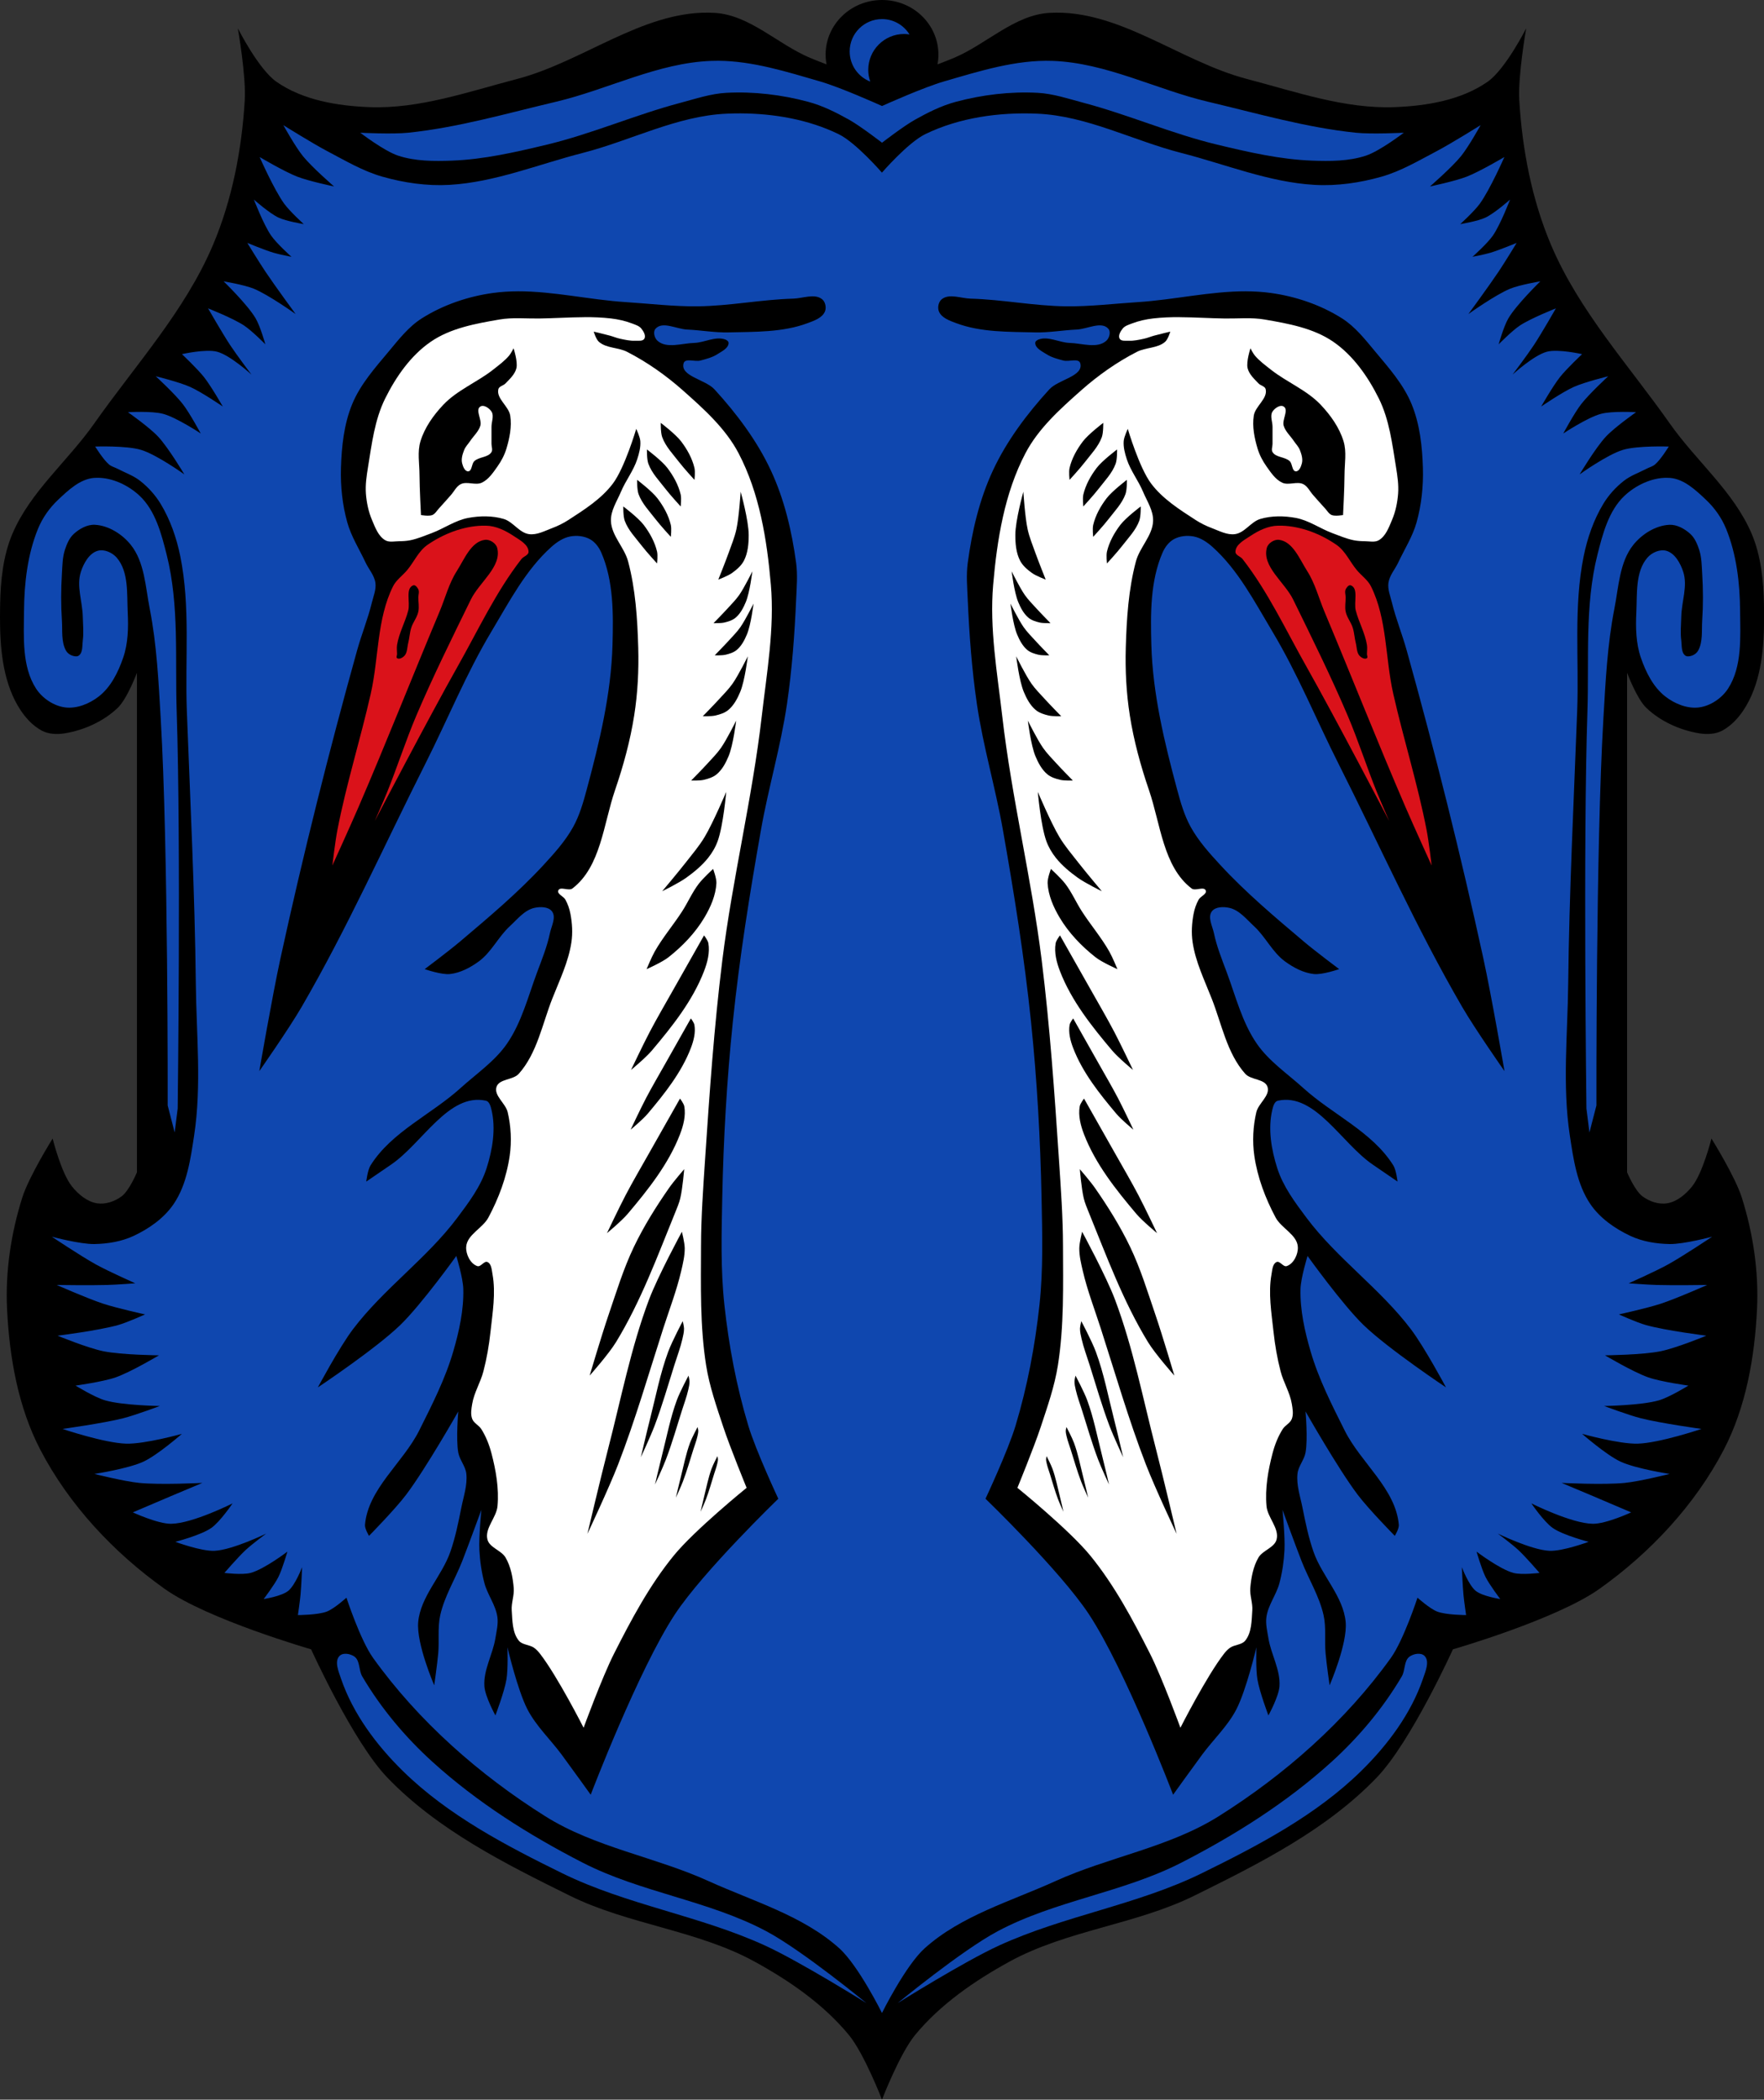 <?xml version="1.0" encoding="UTF-8" standalone="no"?><svg xmlns="http://www.w3.org/2000/svg" viewBox="0 0 932.37 1109.72"><rect x="0" y="0" width="932.37" height="1109.72" fill="#333333" stroke="none"/><g transform="translate(70.35 21.334)"><path d="m395.84-21.334c-16.454 0-29.813 12.926-29.813 28.875 0 1.761.188 3.482.5 5.156-3.183-1.224-6.226-2.401-8.688-3.438-17.12-7.208-31.915-22.682-50.41-23.781-1.144-.068-2.302-.114-3.438-.125-35.2-.336-66.66 26.08-101.06 35.06-25.678 6.707-51.667 15.923-78.16 14.875-16.883-.668-35.02-3.677-48.969-13.375-9.493-6.599-20.438-28.28-20.438-28.28 0 0 4.417 25.26 3.656 37.938-1.566 26.11-6.627 52.573-16.813 76.59-14.802 34.91-41.1 63.55-62.844 94.47-13.866 19.713-33.575 35.775-43.09 58-5.04 11.769-6.342 25.1-6.563 37.938-.275 16.02.156 32.959 6.563 47.594 3.236 7.393 8.346 14.752 15.344 18.594 3.669 2.01 8.293 2.156 12.406 1.469 10.1-1.688 20.298-6.26 27.781-13.375 5.099-4.849 10.219-18.594 10.219-18.594v264.03c0 0-4.058 9.653-8.03 12.625-3.666 2.742-8.632 4.45-13.12 3.719-5.202-.847-9.847-4.759-13.187-8.906-5.677-7.05-10.219-25.313-10.219-25.313 0 0-12.535 20.06-16.06 31.25-5.933 18.828-8.975 39-8.03 58.75 1.217 25.464 5.818 51.841 17.531 74.37 15.239 29.32 39.03 54.646 65.75 73.62 22.847 16.226 77.44 31.969 77.44 31.969 0 0 22.09 48.835 40.19 67.69 26.631 27.741 62.16 45.527 96.44 62.47 31.11 15.377 67.48 18.243 97.91 34.969 18.344 10.08 36.24 22.417 49.656 38.656 8.134 9.842 17.531 34.22 17.531 34.22 0 0 9.397-24.376 17.531-34.22 13.421-16.239 31.375-28.574 49.719-38.656 30.43-16.725 66.797-19.592 97.91-34.969 34.28-16.942 69.776-34.727 96.41-62.47 18.1-18.853 40.19-67.69 40.19-67.69 0 0 54.622-15.743 77.47-31.969 26.722-18.979 50.51-44.31 65.75-73.62 11.713-22.534 16.315-48.911 17.531-74.37.944-19.75-2.098-39.922-8.03-58.75-3.527-11.192-16.06-31.25-16.06-31.25 0 0-4.573 18.263-10.25 25.313-3.34 4.147-7.954 8.06-13.156 8.906-4.493.731-9.459-.976-13.12-3.719-3.974-2.972-8.06-12.625-8.06-12.625v-264.03c0 0 5.119 13.745 10.219 18.594 7.483 7.115 17.676 11.687 27.781 13.375 4.114.687 8.737.546 12.406-1.469 6.998-3.842 12.139-11.201 15.375-18.594 6.406-14.635 6.838-31.574 6.563-47.594-.22-12.836-1.522-26.17-6.563-37.938-9.519-22.22-29.26-38.29-43.12-58-21.746-30.915-48.04-59.56-62.844-94.47-10.185-24.02-15.246-50.48-16.813-76.59-.761-12.68 3.656-37.938 3.656-37.938 0 0-10.944 21.683-20.438 28.28-13.953 9.698-32.05 12.707-48.938 13.375-26.489 1.048-52.51-8.168-78.19-14.875-35.508-9.274-67.873-37.11-104.47-34.938-18.491 1.1-33.29 16.573-50.41 23.781-2.457 1.035-5.509 2.216-8.688 3.438.311-1.674.469-3.396.469-5.156 0-15.949-13.327-28.875-29.781-28.875"/><g fill="#0f47af"><path d="m395.84-11.24c-9.449 0-17.09 7.645-17.09 17.09 0 7.252 4.505 13.447 10.875 15.938-.674-1.945-1.063-4.01-1.063-6.188 0-10.469 8.5-18.969 18.969-18.969.971 0 1.912.109 2.844.25-3.01-4.875-8.378-8.125-14.531-8.125m-86.53 22.03c-1.211-.008-2.443.02-3.656.063-28.335.997-54.656 15.11-82.25 21.625-25.869 6.105-51.593 13.605-78.03 16.344-8.392.869-25.313 0-25.313 0 0 0 12.616 9.682 20.03 12.12 9.05 2.983 18.943 2.98 28.469 2.625 16.922-.631 33.626-4.49 50.09-8.438 24-5.755 46.795-15.806 70.66-22.12 7.999-2.118 16.02-4.848 24.281-5.281 14.48-.759 29.21 1 43.22 4.75 7.603 2.035 14.76 5.618 21.625 9.469 6.167 3.459 17.406 12.156 17.406 12.156 0 0 11.24-8.697 17.406-12.156 6.865-3.851 14.02-7.434 21.625-9.469 14.01-3.749 28.738-5.509 43.22-4.75 8.263.433 16.282 3.163 24.281 5.281 23.861 6.319 46.652 16.37 70.66 22.12 16.467 3.948 33.17 7.807 50.09 8.438 9.526.355 19.415.358 28.469-2.625 7.416-2.443 20.03-12.12 20.03-12.12 0 0-16.92.869-25.313 0-26.438-2.739-52.16-10.239-78.03-16.344-27.594-6.512-53.946-20.628-82.28-21.625-19.413-.683-38.594 5.401-57.25 10.813-10.912 3.165-30.362 11.886-32.906 13.03-2.528-1.139-21.989-9.865-32.906-13.03-17.49-5.073-35.453-10.749-53.625-10.875m-328.44 220.41c-.545.009-1.084.015-1.625.063-7.388.65-13.582 6.528-18.969 11.625-4.498 4.256-8.229 9.546-10.563 15.281-5.511 13.544-7.255 28.628-7.375 43.25-.114 13.871-1.193 29.459 6.313 41.12 3.297 5.125 9.273 9.189 15.313 10 6.226.836 12.949-1.923 17.906-5.781 6.389-4.973 10.281-12.904 12.906-20.563 2.578-7.52 2.763-15.81 2.375-23.75-.482-9.847.627-21.508-5.781-29-2.313-2.705-6.569-4.632-10-3.688-4.579 1.261-7.483 6.583-8.969 11.09-2.476 7.521.824 15.803 1 23.719.094 4.218.548 8.473 0 12.656-.355 2.706.102 6.244-2.063 7.906-.976.75-2.531.419-3.688 0-1.291-.467-2.493-1.423-3.156-2.625-2.571-4.658-1.773-10.535-2.125-15.844-.547-8.243-.514-16.536 0-24.781.264-4.243.263-8.618 1.594-12.656 1.01-3.065 2.349-6.282 4.75-8.438 2.988-2.683 7.05-4.955 11.06-4.75 7.229.37 14.439 4.916 18.969 10.563 7.344 9.153 7.768 22.24 10.03 33.75 3.749 19.07 4.67 38.602 5.813 58 4.01 68.09 3.688 204.59 3.688 204.59l3.688 14.25 1.594-12.656c0 0 1.781-139.95-.531-209.87-.914-27.638 1.463-55.964-5.281-82.78-2.782-11.06-5.962-23.29-14.25-31.12-5.915-5.592-14.454-9.697-22.625-9.563m829.97 0c-8.171-.134-16.71 3.971-22.625 9.563-8.288 7.835-11.468 20.06-14.25 31.12-6.745 26.818-4.367 55.14-5.281 82.78-2.312 69.921-.531 209.88-.531 209.88l1.594 12.656 3.688-14.25c0 0-.325-136.5 3.688-204.59 1.143-19.398 2.064-38.933 5.813-58 2.264-11.515 2.688-24.597 10.03-33.75 4.53-5.646 11.739-10.193 18.969-10.563 4.01-.205 8.07 2.067 11.06 4.75 2.401 2.156 3.74 5.373 4.75 8.438 1.331 4.04 1.33 8.413 1.594 12.656.513 8.246.547 16.538 0 24.781-.352 5.308.446 11.186-2.125 15.844-.663 1.202-1.865 2.158-3.156 2.625-1.157.419-2.712.75-3.688 0-2.164-1.662-1.739-5.201-2.094-7.906-.548-4.183-.094-8.439 0-12.656.176-7.916 3.507-16.198 1.031-23.719-1.485-4.511-4.39-9.833-8.969-11.09-3.432-.945-7.687.983-10 3.688-6.409 7.492-5.331 19.15-5.813 29-.388 7.94-.203 16.23 2.375 23.75 2.625 7.658 6.549 15.59 12.938 20.563 4.957 3.858 11.681 6.618 17.906 5.781 6.04-.811 12.02-4.875 15.313-10 7.506-11.666 6.427-27.25 6.313-41.12-.12-14.622-1.864-29.706-7.375-43.25-2.334-5.736-6.06-11.03-10.563-15.281-5.387-5.097-11.581-10.975-18.969-11.625-.541-.048-1.08-.054-1.625-.063m-699.03 621.53c-1.069.071-2.029.42-2.719 1.125-2.801 2.862-.51 8.178.781 11.969 6.315 18.54 18.704 35.13 32.688 48.844 23.828 23.369 54.32 39.35 84.28 54.06 34.02 16.702 72.63 22.376 107.09 38.16 18.683 8.556 53.625 30.438 53.625 30.438 0 0-33.691-27.732-52.813-37.938-30.478-16.267-66.36-20.472-97.09-36.25-28.367-14.563-55.823-31.884-79.44-53.31-14.427-13.09-27.24-28.37-37.12-45.16-1.905-3.234-1.07-8.289-4.125-10.469-1.339-.955-3.375-1.586-5.156-1.469m566.94 0c-1.474.133-2.992.705-4.063 1.469-3.055 2.18-2.22 7.235-4.125 10.469-9.887 16.787-22.698 32.06-37.12 45.16-23.614 21.428-51.07 38.749-79.44 53.31-30.734 15.778-66.62 19.983-97.09 36.25-19.12 10.206-52.781 37.938-52.781 37.938 0 0 34.911-21.882 53.594-30.438 34.46-15.78 73.07-21.454 107.09-38.16 29.959-14.708 60.45-30.694 84.28-54.06 13.983-13.714 26.372-30.3 32.688-48.844 1.291-3.791 3.613-9.106.813-11.969-.92-.94-2.37-1.258-3.844-1.125"/><path d="m321.03 38.594c-1.186-.005-2.349.009-3.531.031-1.261.024-2.528.071-3.781.125-26.26 1.127-50.626 14.232-76.09 20.75-23.397 5.988-46.36 15.505-70.47 16.875-11.885.675-23.989-1.084-35.438-4.344-10.232-2.913-19.553-8.455-28.969-13.406-8.01-4.21-23.344-13.813-23.344-13.813 0 0 6.297 11.374 10.375 16.406 4.812 5.938 16.438 16 16.438 16 0 0-13.214-2.756-19.469-5.188-6.969-2.709-19.875-10.375-19.875-10.375 0 0 7.54 17.13 12.969 24.656 2.921 4.051 10.375 10.813 10.375 10.813 0 0-9.237-1.493-13.406-3.469-4.844-2.296-12.969-9.5-12.969-9.5 0 0 5.095 13.224 9.09 19 2.959 4.273 10.781 11.25 10.781 11.25 0 0-6.386-1.223-9.5-2.156-4.718-1.414-13.844-5.188-13.844-5.188 0 0 6.218 10.174 9.531 15.12 5.115 7.643 16 22.469 16 22.469 0 0-14.12-10.09-22.06-13.375-5.07-2.098-16-3.906-16-3.906 0 0 12.489 12.09 16.875 19.469 2.517 4.233 5.188 13.813 5.188 13.813 0 0-7.079-7.176-11.25-9.938-5.858-3.878-19.03-9.06-19.03-9.06 0 0 7.525 13.12 11.688 19.438 3.523 5.342 11.25 15.563 11.25 15.563 0 0-11.125-10.23-18.16-12.09-6-1.592-18.594 1.281-18.594 1.281 0 0 8.185 7.724 11.656 12.12 3.813 4.833 9.938 15.563 9.938 15.563 0 0-11.144-7.632-17.281-10.375-5.784-2.585-18.16-5.625-18.16-5.625 0 0 10.1 9.292 14.281 14.688 3.725 4.805 9.5 15.563 9.5 15.563 0 0-12.657-8.426-19.875-10.375-5.989-1.617-18.594-.875-18.594-.875 0 0 11.328 7.94 16 12.969 5.496 5.916 13.813 19.906 13.813 19.906 0 0-14.505-10.432-22.906-12.969-7.745-2.338-24.22-1.75-24.22-1.75 0 0 4.281 6.986 7.375 9.531 1.244 1.023 2.882 1.416 4.313 2.156 4.065 2.105 8.497 3.638 12.09 6.469 4.25 3.346 8.01 7.496 10.813 12.12 5.096 8.429 8.413 18 10.375 27.656 5.43 26.713 2.444 54.48 3.469 81.72 1.811 48.12 4.218 96.22 4.75 144.37.295 26.659 3.11 53.608-.875 79.969-1.888 12.487-3.745 25.846-10.813 36.31-5.05 7.479-12.987 13.04-21.16 16.875-6.396 3-13.686 4.192-20.75 4.313-7.604.129-22.5-3.875-22.5-3.875 0 0 15.293 10.244 23.344 14.688 6.715 3.707 20.75 9.938 20.75 9.938 0 0-9.782.731-14.688.875-8.93.262-26.813 0-26.813 0 0 0 16.239 7.18 24.656 9.938 7.207 2.361 22.03 5.625 22.03 5.625 0 0-9.331 4.239-14.25 5.625-10.421 2.936-32 5.625-32 5.625 0 0 15.868 6.524 24.22 8.219 9.629 1.954 29.375 2.156 29.375 2.156 0 0-14.815 8.828-22.906 11.656-6.803 2.378-21.19 4.344-21.19 4.344 0 0 9.995 6.157 15.563 7.781 9.319 2.719 28.969 3 28.969 3 0 0-12.811 4.823-19.438 6.5-10.496 2.656-32 5.625-32 5.625 0 0 22.19 7.481 33.719 7.781 9.947.259 29.406-5.188 29.406-5.188 0 0-12.734 11.16-20.313 14.688-8.08 3.761-25.938 6.5-25.938 6.5 0 0 15.707 3.954 23.75 4.75 11.04 1.093 33.31 0 33.31 0 0 0-10.966 4.59-16.438 6.906-6.778 2.869-20.313 8.656-20.313 8.656 0 0 13.246 6.145 20.313 6.03 11.391-.184 32.406-10.781 32.406-10.781 0 0-6.539 9.679-11.219 12.969-5.561 3.909-19.03 7.344-19.03 7.344 0 0 13.662 5.092 20.75 4.75 9.558-.461 27.25-9.09 27.25-9.09 0 0-7.432 5.516-10.813 8.656-4.03 3.747-11.25 12.12-11.25 12.12 0 0 9.39 1.194 13.844 0 7.234-1.939 19.438-11.25 19.438-11.25 0 0-2.627 9.168-4.75 13.406-2.095 4.181-7.781 11.656-7.781 11.656 0 0 9.429-1.443 12.969-4.313 3.763-3.05 7.344-12.531 7.344-12.531 0 0-.383 9.801-.844 14.688-.335 3.553-1.375 10.625-1.375 10.625 0 0 10.492-.002 15.281-1.844 3.958-1.522 10.375-7.344 10.375-7.344 0 0 7.312 22.394 14.06 31.813 24.03 33.527 56.16 61.812 91.09 83.75 26.18 16.443 58.07 21.439 86.22 34.22 23.57 10.699 49.784 18.2 69.06 35.469 10.188 9.127 22.625 34.25 22.625 34.25 0 0 12.438-25.12 22.625-34.25 19.279-17.273 45.524-24.769 69.09-35.469 28.15-12.78 60-17.776 86.19-34.22 34.932-21.938 67.06-50.22 91.09-83.75 6.75-9.418 14.06-31.813 14.06-31.813 0 0 6.448 5.822 10.406 7.344 4.79 1.841 15.281 1.844 15.281 1.844 0 0-1.04-7.07-1.375-10.625-.461-4.886-.875-14.688-.875-14.688 0 0 3.581 9.481 7.344 12.531 3.54 2.869 12.969 4.313 12.969 4.313 0 0-5.687-7.476-7.781-11.656-2.123-4.238-4.75-13.406-4.75-13.406 0 0 12.235 9.311 19.469 11.25 4.454 1.194 13.813 0 13.813 0 0 0-7.185-8.378-11.219-12.12-3.38-3.14-10.813-8.656-10.813-8.656 0 0 17.66 8.632 27.22 9.09 7.088.342 20.75-4.75 20.75-4.75 0 0-13.439-3.435-19-7.344-4.68-3.29-11.25-12.969-11.25-12.969 0 0 21.05 10.598 32.438 10.781 7.07.114 20.313-6.03 20.313-6.03 0 0-13.534-5.787-20.313-8.656-5.471-2.316-16.438-6.906-16.438-6.906 0 0 22.24 1.093 33.28 0 8.04-.796 23.781-4.75 23.781-4.75 0 0-17.858-2.739-25.938-6.5-7.578-3.527-20.313-14.688-20.313-14.688 0 0 19.428 5.447 29.375 5.188 11.531-.301 33.719-7.781 33.719-7.781 0 0-21.473-2.969-31.969-5.625-6.626-1.677-19.469-6.5-19.469-6.5 0 0 19.65-.281 28.969-3 5.568-1.624 15.563-7.781 15.563-7.781 0 0-14.385-1.966-21.19-4.344-8.091-2.828-22.906-11.656-22.906-11.656 0 0 19.777-.202 29.406-2.156 8.351-1.695 24.19-8.219 24.19-8.219 0 0-21.548-2.689-31.969-5.625-4.919-1.386-14.281-5.625-14.281-5.625 0 0 14.855-3.264 22.06-5.625 8.417-2.757 24.625-9.938 24.625-9.938 0 0-17.851.262-26.781 0-4.906-.144-14.719-.875-14.719-.875 0 0 14.04-6.231 20.75-9.938 8.05-4.444 23.344-14.688 23.344-14.688 0 0-14.865 4-22.469 3.875-7.06-.12-14.354-1.311-20.75-4.313-8.169-3.834-16.14-9.396-21.19-16.875-7.07-10.467-8.925-23.825-10.813-36.31-3.985-26.361-1.139-53.31-.844-79.969.532-48.15 2.939-96.25 4.75-144.37 1.025-27.24-1.992-55.01 3.438-81.72 1.962-9.652 5.279-19.228 10.375-27.656 2.799-4.629 6.562-8.779 10.813-12.12 3.597-2.831 8.06-4.364 12.12-6.469 1.431-.741 3.068-1.133 4.313-2.156 3.094-2.545 7.344-9.531 7.344-9.531 0 0-16.474-.588-24.22 1.75-8.402 2.536-22.906 12.969-22.906 12.969 0 0 8.348-13.991 13.844-19.906 4.672-5.03 16-12.969 16-12.969 0 0-12.605-.742-18.594.875-7.218 1.949-19.875 10.375-19.875 10.375 0 0 5.775-10.758 9.5-15.563 4.184-5.396 14.25-14.688 14.25-14.688 0 0-12.372 3.04-18.16 5.625-6.137 2.743-17.281 10.375-17.281 10.375 0 0 6.125-10.729 9.938-15.563 3.471-4.401 11.688-12.12 11.688-12.12 0 0-12.59-2.873-18.594-1.281-7.03 1.864-18.16 12.09-18.16 12.09 0 0 7.727-10.22 11.25-15.563 4.163-6.313 11.656-19.438 11.656-19.438 0 0-13.173 5.184-19.03 9.06-4.171 2.761-11.219 9.938-11.219 9.938 0 0 2.671-9.579 5.188-13.813 4.385-7.376 16.844-19.469 16.844-19.469 0 0-10.93 1.808-16 3.906-7.947 3.289-22.03 13.375-22.03 13.375 0 0 10.885-14.826 16-22.469 3.313-4.951 9.5-15.12 9.5-15.12 0 0-9.126 3.774-13.844 5.188-3.114.933-9.5 2.156-9.5 2.156 0 0 7.854-6.977 10.813-11.25 3.999-5.776 9.06-19 9.06-19 0 0-8.125 7.204-12.969 9.5-4.169 1.976-13.375 3.469-13.375 3.469 0 0 7.454-6.762 10.375-10.813 5.429-7.529 12.969-24.656 12.969-24.656 0 0-12.938 7.666-19.906 10.375-6.255 2.432-19.438 5.188-19.438 5.188 0 0 11.594-10.06 16.406-16 4.078-5.03 10.375-16.406 10.375-16.406 0 0-15.338 9.602-23.344 13.813-9.415 4.952-18.737 10.493-28.969 13.406-11.449 3.259-23.553 5.02-35.438 4.344-24.11-1.37-47.07-10.887-70.47-16.875-25.467-6.518-49.83-19.623-76.09-20.75-20.05-.86-41.18 2.026-59.22 10.813-9.179 4.47-22.906 20.344-22.906 20.344 0 0-13.727-15.873-22.906-20.344-15.857-7.723-34.11-10.899-51.906-10.969m-117.69 94.03c18.985-.056 38.12 4.504 57.16 5.719 12.639.806 25.27 2.358 37.938 2.219 16.911-.186 33.657-3.586 50.563-4.063 5.082-.143 11.304-2.861 15.25.344 1.68 1.365 2.285 4.327 1.5 6.344-1.36 3.492-5.801 5.01-9.313 6.313-13.1 4.876-27.684 4.509-41.656 4.844-7.328.175-14.615-1.171-21.938-1.5-5.574-.251-13.09-4.609-16.719-.375-1.393 1.624-.505 4.891 1.094 6.313 4.824 4.29 12.89 1.304 19.344 1.125 5.487-.152 11.193-3.654 16.375-1.844.827.289 1.844.967 1.844 1.844 0 2.805-3.579 4.45-5.938 5.969-2.671 1.72-5.869 2.521-8.938 3.344-2.913.781-8.11-1.44-8.906 1.469-1.88 6.873 11.54 8.518 16.344 13.781 11.705 12.826 22.401 27.02 29.75 42.75 7.178 15.365 11.155 32.28 13.406 49.09.839 6.266.275 12.653 0 18.969-.806 18.521-2.157 37.06-4.844 55.41-3.283 22.417-9.813 44.25-13.75 66.56-5.943 33.68-11.369 67.48-14.875 101.5-3.183 30.88-4.97 61.931-5.594 92.97-.379 18.84-.896 37.796 1.125 56.53 2.331 21.607 6.386 43.13 12.656 63.938 4.01 13.319 15.844 38.594 15.844 38.594 0 0-39.559 38.23-54.59 61-19.344 29.3-44.563 95.44-44.563 95.44 0 0-10.18-14.199-15.375-21.22-5.931-8.01-13.432-14.999-18.03-23.844-5.313-10.216-10.594-32.875-10.594-32.875 0 0 .392 11.386-.531 16.969-1.086 6.564-5.844 19.06-5.844 19.06 0 0-5.437-9.906-5.813-15.375-.597-8.684 4.425-16.845 5.813-25.438.594-3.681 1.565-7.43 1.063-11.125-.867-6.375-5.235-11.81-6.875-18.03-1.504-5.705-2.36-11.608-2.656-17.5-.355-7.07 1.063-21.22 1.063-21.22 0 0-6.599 18.07-10.09 27.03-3.744 9.603-9.41 18.597-11.656 28.656-1.466 6.564-.468 13.425-1.063 20.12-.504 5.678-2.125 16.969-2.125 16.969 0 0-9.502-21.964-8.469-33.406 1.223-13.549 12.472-24.25 16.969-37.09 2.65-7.566 4.255-15.48 5.813-23.344 1.18-5.959 3.317-11.993 2.656-18.03-.432-3.949-3.531-7.218-4.25-11.125-1.312-7.127 0-21.75 0-21.75 0 0-17.13 30.19-27.563 44-5.884 7.789-19.625 21.75-19.625 21.75 0 0-2.303-3.783-2.125-5.844 1.652-19.09 20.08-32.708 28.656-49.844 6.802-13.595 13.784-27.28 18.03-41.875 3.101-10.658 5.554-21.778 5.281-32.875-.146-5.961-3.688-17.5-3.688-17.5 0 0-18.423 25.679-29.719 36.594-13.07 12.626-43.47 32.875-43.47 32.875 0 0 11.336-21.2 18.563-30.75 16.226-21.438 39-37.36 55.12-58.875 6.087-8.121 12.415-16.55 15.5-26.22 3.138-9.836 4.985-20.831 2.594-30.875-.438-1.841-1.119-4.413-2.969-4.813-19.724-4.266-33.499 22.498-50.19 33.844-4.35 2.958-13.03 8.906-13.03 8.906 0 0 .69-6.03 2.25-8.531 11.08-17.746 32.09-26.862 47.594-40.906 8.382-7.593 18.11-14.13 24.531-23.438 7.79-11.295 11.197-25.08 16-37.938 2.511-6.719 5.218-13.417 6.688-20.438.791-3.779 3.426-8.431 1.125-11.531-1.883-2.538-6.229-2.567-9.313-1.875-5.273 1.183-9.02 6.03-13 9.688-6.074 5.591-9.711 13.721-16.375 18.594-4.48 3.276-9.734 6.074-15.25 6.688-4.518.503-13.375-2.594-13.375-2.594 0 0 12.592-9.425 18.594-14.5 15.273-12.917 30.687-25.861 44.25-40.563 5.75-6.232 11.517-12.644 15.625-20.06 3.324-6 5.275-12.719 7.06-19.344 6.791-25.16 13.03-50.914 13.75-76.969.453-16.352.594-33.721-5.938-48.719-1.229-2.823-3.276-5.569-5.969-7.06-3.066-1.7-6.959-2.105-10.406-1.469-3.765.695-7.18 3.01-10.03 5.563-13.573 12.166-22.254 28.991-31.625 44.625-13.394 22.347-23.21 46.644-34.938 69.906-21.667 42.962-41.28 87.06-65.47 128.66-6.792 11.679-22.313 33.844-22.313 33.844 0 0 6.859-39.785 11.156-59.5 11.916-54.663 25.516-108.98 40.531-162.87 2.368-8.498 5.732-16.709 7.813-25.281.832-3.426 2.355-6.914 1.875-10.406-.543-3.954-3.523-7.168-5.219-10.781-3.3-7.03-7.569-13.708-9.656-21.19-2.583-9.256-3.621-19.05-3.344-28.656.33-11.448 1.582-23.25 5.938-33.844 4.302-10.462 12.09-19.19 19.344-27.875 5.281-6.324 10.505-13.07 17.469-17.469 11.233-7.104 24.396-11.593 37.563-13.406 4.362-.601 8.744-.862 13.12-.875m385 0c4.381.013 8.732.274 13.09.875 13.166 1.813 26.33 6.303 37.563 13.406 6.963 4.404 12.219 11.145 17.5 17.469 7.251 8.682 15.01 17.413 19.313 27.875 4.356 10.592 5.638 22.396 5.969 33.844.277 9.605-.761 19.401-3.344 28.656-2.087 7.48-6.388 14.158-9.688 21.19-1.696 3.613-4.644 6.827-5.188 10.781-.48 3.493 1.012 6.98 1.844 10.406 2.081 8.573 5.445 16.783 7.813 25.281 15.02 53.894 28.616 108.21 40.531 162.87 4.298 19.715 11.156 59.5 11.156 59.5 0 0-15.52-22.16-22.313-33.844-24.19-41.595-43.77-85.69-65.44-128.66-11.732-23.262-21.574-47.56-34.969-69.906-9.371-15.634-18.02-32.459-31.594-44.625-2.851-2.555-6.266-4.867-10.03-5.563-3.448-.637-7.372-.232-10.438 1.469-2.692 1.493-4.708 4.24-5.938 7.06-6.531 14.998-6.39 32.367-5.938 48.719.721 26.05 6.959 51.804 13.75 76.969 1.788 6.625 3.738 13.34 7.06 19.344 4.108 7.418 9.875 13.83 15.625 20.06 13.563 14.702 28.977 27.646 44.25 40.563 6 5.075 18.594 14.5 18.594 14.5 0 0-8.888 3.096-13.406 2.594-5.516-.614-10.77-3.411-15.25-6.688-6.664-4.873-10.27-13-16.344-18.594-3.976-3.66-7.758-8.504-13.03-9.688-3.083-.692-7.398-.663-9.281 1.875-2.301 3.1.334 7.753 1.125 11.531 1.47 7.02 4.177 13.718 6.688 20.438 4.803 12.853 8.178 26.643 15.969 37.938 6.421 9.31 16.181 15.845 24.563 23.438 15.504 14.04 36.516 23.16 47.594 40.906 1.56 2.499 2.219 8.531 2.219 8.531 0 0-8.65-5.949-13-8.906-16.688-11.346-30.495-38.11-50.22-33.844-1.849.4-2.53 2.972-2.969 4.813-2.392 10.04-.513 21.04 2.625 30.875 3.085 9.669 9.382 18.1 15.469 26.22 16.12 21.514 38.93 37.437 55.16 58.875 7.226 9.547 18.563 30.75 18.563 30.75 0 0-30.432-20.249-43.5-32.875-11.296-10.914-29.688-36.594-29.688-36.594 0 0-3.572 11.539-3.719 17.5-.273 11.1 2.211 22.22 5.313 32.875 4.247 14.597 11.229 28.28 18.03 41.875 8.574 17.14 26.973 30.754 28.625 49.844.178 2.061-2.125 5.844-2.125 5.844 0 0-13.741-13.961-19.625-21.75-10.435-13.814-27.563-44-27.563-44 0 0 1.312 14.623 0 21.75-.719 3.907-3.818 7.176-4.25 11.125-.661 6.04 1.476 12.07 2.656 18.03 1.557 7.864 3.194 15.778 5.844 23.344 4.497 12.84 15.746 23.544 16.969 37.09 1.033 11.443-8.5 33.406-8.5 33.406 0 0-1.621-11.291-2.125-16.969-.594-6.7.404-13.561-1.063-20.12-2.246-10.06-7.912-19.05-11.656-28.656-3.494-8.963-10.06-27.03-10.06-27.03 0 0 1.418 14.15 1.063 21.22-.296 5.892-1.152 11.795-2.656 17.5-1.64 6.221-6.04 11.656-6.906 18.03-.502 3.695.468 7.444 1.063 11.125 1.388 8.593 6.441 16.754 5.844 25.438-.376 5.469-5.844 15.375-5.844 15.375 0 0-4.727-12.498-5.813-19.06-.923-5.583-.531-16.969-.531-16.969 0 0-5.312 22.659-10.625 32.875-4.6 8.845-12.1 15.831-18.03 23.844-5.195 7.02-15.375 21.22-15.375 21.22 0 0-25.19-66.14-44.531-95.44-15.03-22.773-54.625-61-54.625-61 0 0 11.862-25.27 15.875-38.594 6.27-20.808 10.326-42.33 12.656-63.938 2.02-18.736 1.472-37.691 1.094-56.53-.624-31.04-2.38-62.09-5.563-92.97-3.506-34.02-8.932-67.82-14.875-101.5-3.937-22.312-10.467-44.15-13.75-66.56-2.687-18.343-4.04-36.885-4.844-55.41-.275-6.316-.839-12.703 0-18.969 2.251-16.809 6.197-33.729 13.375-49.09 7.349-15.732 18.05-29.924 29.75-42.75 4.803-5.264 18.255-6.908 16.375-13.781-.796-2.909-6.02-.688-8.938-1.469-3.069-.823-6.235-1.624-8.906-3.344-2.358-1.518-5.969-3.164-5.969-5.969 0-.876 1.048-1.555 1.875-1.844 5.182-1.81 10.857 1.691 16.344 1.844 6.454.179 14.519 3.165 19.344-1.125 1.599-1.422 2.518-4.689 1.125-6.313-3.633-4.234-11.176.124-16.75.375-7.323.329-14.61 1.675-21.938 1.5-13.972-.334-28.559.032-41.656-4.844-3.512-1.307-7.922-2.82-9.281-6.313-.785-2.02-.18-4.979 1.5-6.344 3.946-3.205 10.137-.487 15.219-.344 16.906.476 33.682 3.877 50.594 4.063 12.664.139 25.27-1.412 37.906-2.219 19.04-1.215 38.2-5.775 57.19-5.719"/></g><path d="m184.51 256.5c-10.221.31-20.56 4.347-28.938 10.156-4.687 3.25-7.06 8.969-10.719 13.344-2.431 2.905-5.781 5.171-7.469 8.563-8.593 17.268-7.5 37.842-11.75 56.656-5.456 24.15-12.96 47.845-17.656 72.16-1.195 6.185-2.656 18.719-2.656 18.719 0 0 9.39-20.601 13.875-31 14.741-34.18 28.375-68.834 42.781-103.16 2.997-7.14 4.927-14.88 9.09-21.406 4.01-6.273 7.552-15.641 14.938-16.563 2.55-.318 5.788 1.795 6.438 4.281 2.579 9.868-9.422 18.09-13.906 27.25-9.952 20.33-20.02 40.636-28.875 61.47-5.667 13.339-10.06 27.19-15.5 40.625-2.037 5.03-6.406 14.969-6.406 14.969 0 0 28.635-54.852 43.844-81.78 10.804-19.13 20.17-39.31 33.656-56.656 1.083-1.392 3.722-1.986 3.75-3.75.063-3.907-4.776-6.37-8.03-8.531-4.273-2.838-9.277-5.246-14.406-5.344-.679-.013-1.381-.021-2.063 0m-36.03 31.469c.937.04 1.849 1.288 2.281 2.188.617 1.285 0 2.856 0 4.281 0 2.494.511 5.059 0 7.5-.637 3.046-2.816 5.563-3.75 8.531-.818 2.6-.925 5.389-1.594 8.03-.595 2.349-.425 5.241-2.156 6.938-.926.908-2.714 1.844-3.75 1.063-.569-.429 0-1.412 0-2.125 0-1.603-.25-3.229 0-4.813.992-6.289 4.299-12.03 5.906-18.19 1.146-4.395-1.612-11.789 2.656-13.344.134-.049.272-.068.406-.063" fill="#da121a"/><path d="m238.33 146.31c-7.919.039-15.867.586-23.781.688-6.958.089-13.985-.641-20.844.531-12.565 2.147-25.91 4.548-36.406 11.781-10.551 7.271-18.363 18.493-24.06 29.969-5.561 11.197-7.091 24.03-9.09 36.37-.745 4.591-1.442 9.268-1.094 13.906.357 4.746 1.358 9.557 3.219 13.938 1.663 3.916 3.304 8.526 6.969 10.688 2.156 1.272 4.965.555 7.469.531 1.97-.019 3.978-.128 5.906-.531 3.865-.808 7.521-2.366 11.219-3.75 6.514-2.439 12.441-6.765 19.281-8.03 6.141-1.137 12.725-1.222 18.719.531 4.991 1.459 8.228 7.292 13.375 8.03 4.197.603 8.344-1.696 12.313-3.188 2.987-1.122 5.884-2.547 8.563-4.281 8.511-5.512 17.444-11.172 23.531-19.281 6.284-8.373 12.313-28.875 12.313-28.875 0 0 1.98 4.157 2.156 6.406.255 3.245-.618 6.53-1.625 9.625-1.973 6.068-6.09 11.242-8.563 17.12-2.12 5.04-5.535 10.06-5.344 15.531.271 7.747 7.105 13.914 9.09 21.406 3.917 14.754 4.905 30.21 5.344 45.47.344 11.966-.271 24.02-2.125 35.844-2.11 13.462-5.741 26.702-10.156 39.594-6.109 17.836-7.515 40.466-22.5 51.906-2 1.531-6.524-1.276-7.469 1.063-.762 1.886 2.771 3.061 3.75 4.844 1.276 2.324 2.157 4.865 2.656 7.469.941 4.908 1.257 10.06.531 15-1.531 10.436-6.31 20.15-10.156 29.969-5.27 13.456-8.04 28.808-17.656 39.594-3.034 3.402-10.385 2.599-11.781 6.938-1.492 4.637 4.793 8.632 5.906 13.375 1.754 7.475 2.153 15.431 1.063 23.03-1.635 11.39-5.832 22.474-11.25 32.625-3.057 5.728-11.347 9.05-11.75 15.531-.243 3.908 2.174 8.877 5.875 10.156 1.816.627 3.573-2.9 5.344-2.156 2.138.898 2.273 4.156 2.688 6.438 1.82 10.01.017 20.385-1.063 30.5-.75 7.03-1.972 14.04-3.75 20.875-1.519 5.841-4.912 11.172-5.906 17.12-.441 2.639-.958 5.502 0 8 .86 2.24 3.53 3.347 4.813 5.375 2.478 3.92 4.206 8.356 5.375 12.844 2.354 9.03 4.02 18.514 3.188 27.813-.551 6.125-6.839 11.691-5.344 17.656 1.104 4.404 7.357 5.692 9.625 9.625 2.766 4.798 3.811 10.545 4.281 16.06.334 3.926-1.335 7.851-1.063 11.781.38 5.481.288 11.765 3.75 16.03 1.86 2.293 5.613 2.056 8.03 3.75 1.24.868 2.292 2.02 3.219 3.219 9.251 11.948 23 39.06 23 39.06 0 0 9.679-26.5 16.03-39.06 9.138-18.07 18.799-36.21 31.594-51.906 11.08-13.597 38.531-35.844 38.531-35.844 0 0-8.719-21.242-12.313-32.12-3.541-10.725-7.327-21.469-9.09-32.625-3.295-20.806-2.737-42.09-2.688-63.16.036-15.177 1.116-30.32 2.125-45.47 2.345-35.19 4.789-70.41 9.125-105.41 5.354-43.21 15.857-85.71 20.844-128.97 2.662-23.09 6.812-46.41 4.813-69.56-2.054-23.79-5.993-48.39-17.09-69.53-6.872-13.09-18.372-23.386-29.438-33.19-8.926-7.906-18.828-14.903-29.438-20.344-4.719-2.42-11-1.827-14.969-5.344-1.492-1.322-2.688-5.344-2.688-5.344 0 0 5.726 1.345 8.563 2.125 1.796.493 3.523 1.233 5.344 1.625 2.639.568 5.335 1.179 8.03 1.063 1.643-.071 3.981.356 4.813-1.063.942-1.606-.426-3.924-1.594-5.375-1.151-1.431-3.101-1.991-4.813-2.656-3.589-1.394-7.426-2.239-11.25-2.688-4.716-.554-9.467-.711-14.219-.688m-37.25 16.469c0 0 2.346 7.083 1.5 10.531-.786 3.203-3.479 5.64-5.75 8.03-1.107 1.166-3.402 1.469-3.781 3.03-1.211 4.988 5.503 8.958 6.281 14.03.882 5.746-.34 11.772-2 17.344-1.015 3.408-2.724 6.631-4.781 9.531-2.295 3.234-4.684 6.863-8.281 8.531-3.349 1.553-7.738-.854-11.06.75-2.348 1.133-3.503 3.847-5.25 5.781-2.105 2.332-4.123 4.748-6.281 7.03-1.138 1.204-2 2.897-3.531 3.531-1.856.769-6 0-6 0 0 0-.757-14.225-.781-21.344-.02-5.861-1.193-11.982.5-17.594 2.193-7.27 6.846-13.793 12.06-19.313 7.385-7.814 17.938-11.931 26.375-18.594 2.978-2.352 6.104-4.614 8.531-7.531.937-1.125 2.25-3.75 2.25-3.75m-16.438 30.438c-.398.017-.785.125-1.125.344-2.849 1.835.982 6.913 0 10.156-.932 3.077-3.56 5.356-5.344 8.03-1.07 1.605-2.521 3.01-3.219 4.813-.849 2.187-1.632 4.693-1.063 6.969.433 1.73 1.438 4.373 3.219 4.281 2.077-.107 1.709-3.944 3.219-5.375 2.49-2.36 7.324-1.873 9.09-4.813.736-1.222 0-2.854 0-4.281v-9.09c0-2.675 1.448-5.782 0-8.03-.948-1.472-3.056-3.071-4.781-3m94.25 8.969c0 0 7.845 5.941 10.781 9.813 3.167 4.175 5.827 8.931 7.03 14.03.481 2.036 0 6.281 0 6.281 0 0-5.538-6.03-8.03-9.281-3.266-4.253-7.202-8.272-9.03-13.313-.861-2.372-.75-7.531-.75-7.531m-7.313 14.06c0 0 7.876 5.91 10.813 9.781 3.167 4.175 5.827 8.963 7.03 14.06.481 2.036 0 6.281 0 6.281 0 0-5.538-6.03-8.03-9.281-3.266-4.253-7.233-8.272-9.06-13.313-.861-2.372-.75-7.531-.75-7.531m-5.188 16.06c0 0 7.845 5.941 10.781 9.813 3.167 4.175 5.827 8.931 7.03 14.03.481 2.036 0 6.281 0 6.281 0 0-5.538-6.03-8.03-9.281-3.266-4.253-7.202-8.272-9.03-13.313-.861-2.372-.75-7.531-.75-7.531m54.719 6.281c0 0 4.244 15.1 4.25 22.844.004 4.596-.4 9.474-2.5 13.563-1.379 2.685-3.837 4.759-6.281 6.531-2.182 1.582-7.281 3.5-7.281 3.5 0 0 3.816-9.495 5.531-14.313 1.447-4.064 3.113-8.07 4.03-12.281 1.417-6.502 2.25-19.844 2.25-19.844m-62.03 7.781c0 0 7.876 5.91 10.813 9.781 3.167 4.175 5.827 8.963 7.03 14.06.481 2.036 0 6.281 0 6.281 0 0-5.538-6.03-8.03-9.281-3.266-4.253-7.233-8.272-9.06-13.313-.861-2.372-.75-7.531-.75-7.531m68.22 34.31c0 0-1.345 11.11-3.469 16.219-1.26 3.03-2.869 6.134-5.375 8.25-1.646 1.39-3.841 2.067-5.938 2.563-1.871.443-5.75.344-5.75.344 0 0 5.11-5.205 7.563-7.906 2.069-2.279 4.269-4.476 6.03-7 2.719-3.893 6.938-12.469 6.938-12.469m.625 17.03c0 0-1.345 11.11-3.469 16.219-1.26 3.03-2.869 6.134-5.375 8.25-1.646 1.39-3.841 2.067-5.938 2.563-1.871.443-5.75.313-5.75.313 0 0 5.11-5.205 7.563-7.906 2.069-2.279 4.269-4.476 6.03-7 2.719-3.893 6.938-12.438 6.938-12.438m-3.03 27.875c0 0-1.538 12.875-4 18.781-1.46 3.504-3.346 7.083-6.25 9.531-1.907 1.608-4.446 2.395-6.875 2.969-2.169.512-6.656.375-6.656.375 0 0 5.908-6.03 8.75-9.156 2.398-2.637 4.957-5.174 7-8.094 3.151-4.504 8.03-14.406 8.03-14.406m-6.156 34c0 0-1.538 12.875-4 18.781-1.46 3.504-3.346 7.083-6.25 9.531-1.907 1.608-4.446 2.395-6.875 2.969-2.169.512-6.656.375-6.656.375 0 0 5.939-6.03 8.781-9.156 2.398-2.637 4.926-5.174 6.969-8.094 3.151-4.504 8.03-14.406 8.03-14.406m-5.25 37.656c0 0-1.534 17.64-4.469 25.875-1.16 3.256-2.937 6.299-5.094 9-3.238 4.055-7.318 7.439-11.531 10.469-3.956 2.845-12.75 7.156-12.75 7.156 0 0 8.426-10 12.469-15.188 3.41-4.373 7.03-8.595 9.938-13.438 4.481-7.469 11.438-23.875 11.438-23.875m-6.938 40.719c0 0 1.885 4.957 1.75 7.531-.335 6.37-3.03 12.574-6.281 18.06-4.832 8.157-11.611 15.232-19.06 21.09-3.444 2.709-11.563 6.281-11.563 6.281 0 0 2.603-6.315 4.281-9.281 4.24-7.496 9.909-14.1 14.563-21.344 3.064-4.771 5.323-10.07 8.781-14.563 2.202-2.861 7.531-7.781 7.531-7.781m-4.781 35.12c0 0 2.01 2.6 2.281 4.156.858 4.902-.495 10.11-2.281 14.75-6.02 15.638-16.813 29.2-27.625 42-3.225 3.818-10.969 10.219-10.969 10.219 0 0 6.386-13.438 9.844-20.03 3.96-7.551 8.289-14.913 12.469-22.344 5.4-9.598 16.281-28.75 16.281-28.75m-6.969 43.875c0 0 1.65 2.15 1.875 3.438.708 4.054-.401 8.378-1.875 12.219-4.964 12.932-13.89 24.13-22.813 34.719-2.661 3.157-9.03 8.438-9.03 8.438 0 0 5.24-11.11 8.094-16.563 3.268-6.244 6.863-12.324 10.313-18.469 4.456-7.938 13.438-23.781 13.438-23.781m-5.75 42.37c0 0 2.01 2.6 2.281 4.156.858 4.902-.495 10.11-2.281 14.75-6.02 15.638-16.813 29.2-27.625 42-3.225 3.818-10.969 10.219-10.969 10.219 0 0 6.386-13.469 9.844-20.06 3.96-7.551 8.289-14.882 12.469-22.313 5.4-9.598 16.281-28.75 16.281-28.75m2.219 37.31c0 0-.86 10.411-2.094 15.469-.61 2.498-1.625 4.899-2.594 7.281-9.478 23.305-18.233 47.17-31.344 68.66-3.91 6.407-13.938 17.688-13.938 17.688 0 0 6.355-21.425 9.969-32 4.139-12.11 7.871-24.46 13.406-36 5.249-10.943 11.715-21.294 18.656-31.25 2.411-3.458 7.938-9.844 7.938-9.844m-1.219 33.09c0 0 1.475 5.743 1.5 8.688.035 4.085-.948 8.116-1.875 12.09-2.399 10.295-6.229 20.22-9.469 30.28-7.738 24.03-14.745 48.33-23.844 71.875-4.823 12.482-16.25 36.719-16.25 36.719 0 0 7.098-30.08 10.969-45.03 6.815-26.332 12-53.22 21.563-78.69 4.68-12.462 17.406-35.938 17.406-35.938m.438 47.25c0 0 .676 2.612.688 3.938.016 1.839-.433 3.646-.844 5.438-1.063 4.635-2.752 9.09-4.188 13.625-3.428 10.819-6.531 21.772-10.563 32.375-2.137 5.62-7.219 16.531-7.219 16.531 0 0 3.16-13.548 4.875-20.281 3.02-11.856 5.326-23.973 9.563-35.438 2.073-5.611 7.688-16.188 7.688-16.188m3.063 28.781c0 0 .522 2.063.531 3.125.012 1.473-.327 2.941-.656 4.375-.851 3.712-2.194 7.278-3.344 10.906-2.746 8.665-5.24 17.415-8.469 25.906-1.711 4.501-5.781 13.25-5.781 13.25 0 0 2.533-10.858 3.906-16.25 2.418-9.495 4.264-19.19 7.656-28.375 1.66-4.494 6.156-12.938 6.156-12.938m4.781 27.19c0 0 .369 1.344.375 2.031.008.954-.224 1.915-.438 2.844-.551 2.404-1.443 4.713-2.188 7.06-1.778 5.612-3.378 11.282-5.469 16.781-1.108 2.915-3.75 8.594-3.75 8.594 0 0 1.642-7.04 2.531-10.531 1.566-6.15 2.74-12.428 4.938-18.375 1.075-2.91 4-8.406 4-8.406m10.5 15.406c0 0 .276 1.052.281 1.594.006.752-.178 1.518-.344 2.25-.428 1.894-1.11 3.711-1.688 5.563-1.38 4.422-2.627 8.885-4.25 13.219-.86 2.297-2.906 6.75-2.906 6.75 0 0 1.247-5.529 1.938-8.281 1.215-4.846 2.17-9.783 3.875-14.469.835-2.293 3.094-6.625 3.094-6.625" fill="#fff"/><path d="m607.16 256.5c10.221.31 20.56 4.347 28.938 10.156 4.687 3.25 7.06 8.969 10.719 13.344 2.431 2.905 5.781 5.171 7.469 8.563 8.593 17.268 7.5 37.842 11.75 56.656 5.456 24.15 12.96 47.845 17.656 72.16 1.195 6.185 2.656 18.719 2.656 18.719 0 0-9.39-20.601-13.875-31-14.741-34.18-28.375-68.834-42.781-103.16-2.997-7.14-4.927-14.88-9.09-21.406-4.01-6.273-7.552-15.641-14.938-16.563-2.55-.318-5.788 1.795-6.438 4.281-2.579 9.868 9.422 18.09 13.906 27.25 9.952 20.33 20.02 40.636 28.875 61.47 5.667 13.339 10.06 27.19 15.5 40.625 2.037 5.03 6.406 14.969 6.406 14.969 0 0-28.635-54.852-43.844-81.78-10.804-19.13-20.17-39.31-33.656-56.656-1.083-1.392-3.722-1.986-3.75-3.75-.063-3.907 4.776-6.37 8.03-8.531 4.273-2.838 9.277-5.246 14.406-5.344.679-.013 1.381-.021 2.063 0m36.03 31.469c-.937.04-1.849 1.288-2.281 2.188-.617 1.285 0 2.856 0 4.281 0 2.494-.511 5.059 0 7.5.637 3.046 2.816 5.563 3.75 8.531.818 2.6.925 5.389 1.594 8.03.595 2.349.425 5.241 2.156 6.938.926.908 2.714 1.844 3.75 1.063.569-.429 0-1.412 0-2.125 0-1.603.25-3.229 0-4.813-.992-6.289-4.299-12.03-5.906-18.19-1.146-4.395 1.612-11.789-2.656-13.344-.134-.049-.272-.068-.406-.063" fill="#da121a"/><path d="m553.35 146.31c7.919.039 15.867.586 23.781.688 6.958.089 13.985-.641 20.844.531 12.565 2.147 25.91 4.548 36.406 11.781 10.551 7.271 18.363 18.493 24.06 29.969 5.561 11.197 7.091 24.03 9.09 36.37.745 4.591 1.442 9.268 1.094 13.906-.357 4.746-1.358 9.557-3.219 13.938-1.663 3.916-3.304 8.526-6.969 10.688-2.156 1.272-4.965.555-7.469.531-1.97-.019-3.978-.128-5.906-.531-3.865-.808-7.521-2.366-11.219-3.75-6.514-2.439-12.442-6.765-19.281-8.03-6.141-1.137-12.725-1.222-18.719.531-4.991 1.459-8.228 7.292-13.375 8.03-4.197.603-8.344-1.696-12.313-3.188-2.987-1.122-5.884-2.547-8.563-4.281-8.511-5.512-17.444-11.172-23.531-19.281-6.284-8.373-12.313-28.875-12.313-28.875 0 0-1.98 4.157-2.156 6.406-.255 3.245.618 6.53 1.625 9.625 1.973 6.068 6.09 11.242 8.563 17.12 2.12 5.04 5.535 10.06 5.344 15.531-.271 7.747-7.105 13.914-9.09 21.406-3.917 14.754-4.905 30.21-5.344 45.47-.344 11.966.271 24.02 2.125 35.844 2.11 13.462 5.741 26.702 10.156 39.594 6.109 17.836 7.515 40.466 22.5 51.906 2 1.531 6.524-1.276 7.469 1.063.762 1.886-2.771 3.061-3.75 4.844-1.276 2.324-2.157 4.865-2.656 7.469-.941 4.908-1.257 10.06-.531 15 1.531 10.436 6.31 20.15 10.156 29.969 5.27 13.456 8.04 28.808 17.656 39.594 3.034 3.402 10.385 2.599 11.781 6.938 1.492 4.637-4.793 8.632-5.906 13.375-1.754 7.475-2.153 15.431-1.063 23.03 1.635 11.39 5.832 22.474 11.25 32.625 3.057 5.728 11.347 9.05 11.75 15.531.243 3.908-2.174 8.877-5.875 10.156-1.816.627-3.573-2.9-5.344-2.156-2.138.898-2.273 4.156-2.688 6.438-1.82 10.01-.017 20.385 1.063 30.5.75 7.03 1.972 14.04 3.75 20.875 1.519 5.841 4.912 11.172 5.906 17.12.441 2.639.958 5.502 0 8-.86 2.24-3.53 3.347-4.813 5.375-2.478 3.92-4.206 8.356-5.375 12.844-2.354 9.03-4.02 18.514-3.188 27.813.551 6.125 6.839 11.691 5.344 17.656-1.104 4.404-7.357 5.692-9.625 9.625-2.766 4.798-3.811 10.545-4.281 16.06-.334 3.926 1.335 7.851 1.063 11.781-.38 5.481-.288 11.765-3.75 16.03-1.86 2.293-5.613 2.056-8.03 3.75-1.24.868-2.292 2.02-3.219 3.219-9.251 11.948-23 39.06-23 39.06 0 0-9.679-26.5-16.03-39.06-9.138-18.07-18.799-36.21-31.594-51.906-11.08-13.597-38.531-35.844-38.531-35.844 0 0 8.719-21.242 12.313-32.12 3.541-10.725 7.327-21.469 9.09-32.625 3.295-20.806 2.737-42.09 2.688-63.16-.036-15.177-1.116-30.32-2.125-45.47-2.345-35.19-4.789-70.41-9.125-105.41-5.354-43.21-15.857-85.71-20.844-128.97-2.662-23.09-6.812-46.41-4.813-69.56 2.054-23.79 5.993-48.39 17.09-69.53 6.872-13.09 18.372-23.386 29.438-33.19 8.926-7.906 18.828-14.903 29.438-20.344 4.719-2.42 11-1.827 14.969-5.344 1.492-1.322 2.688-5.344 2.688-5.344 0 0-5.726 1.345-8.563 2.125-1.796.493-3.523 1.233-5.344 1.625-2.639.568-5.335 1.179-8.03 1.063-1.643-.071-3.981.356-4.813-1.063-.942-1.606.426-3.924 1.594-5.375 1.151-1.431 3.101-1.991 4.813-2.656 3.589-1.394 7.426-2.239 11.25-2.688 4.716-.554 9.467-.711 14.219-.688m37.25 16.469c0 0-2.346 7.083-1.5 10.531.786 3.203 3.479 5.64 5.75 8.03 1.107 1.166 3.402 1.469 3.781 3.03 1.211 4.988-5.503 8.958-6.281 14.03-.882 5.746.34 11.772 2 17.344 1.015 3.408 2.724 6.631 4.781 9.531 2.295 3.234 4.684 6.863 8.281 8.531 3.349 1.553 7.738-.854 11.06.75 2.348 1.133 3.503 3.847 5.25 5.781 2.105 2.332 4.123 4.748 6.281 7.03 1.138 1.204 2 2.897 3.531 3.531 1.856.769 6 0 6 0 0 0 .757-14.225.781-21.344.02-5.861 1.193-11.982-.5-17.594-2.193-7.27-6.846-13.793-12.06-19.313-7.385-7.814-17.938-11.931-26.375-18.594-2.978-2.352-6.104-4.614-8.531-7.531-.937-1.125-2.25-3.75-2.25-3.75m16.438 30.438c.398.017.785.125 1.125.344 2.849 1.835-.982 6.913 0 10.156.932 3.077 3.56 5.356 5.344 8.03 1.07 1.605 2.521 3.01 3.219 4.813.849 2.187 1.633 4.693 1.063 6.969-.433 1.73-1.438 4.373-3.219 4.281-2.077-.107-1.709-3.944-3.219-5.375-2.49-2.36-7.324-1.873-9.09-4.813-.736-1.222 0-2.854 0-4.281v-9.09c0-2.675-1.448-5.782 0-8.03.948-1.472 3.056-3.071 4.781-3m-94.25 8.969c0 0-7.845 5.941-10.781 9.813-3.167 4.175-5.827 8.931-7.03 14.03-.481 2.036 0 6.281 0 6.281 0 0 5.538-6.03 8.03-9.281 3.266-4.253 7.202-8.272 9.03-13.313.861-2.372.75-7.531.75-7.531m7.313 14.06c0 0-7.876 5.91-10.813 9.781-3.167 4.175-5.827 8.963-7.03 14.06-.481 2.036 0 6.281 0 6.281 0 0 5.538-6.03 8.03-9.281 3.266-4.253 7.233-8.272 9.06-13.313.861-2.372.75-7.531.75-7.531m5.188 16.06c0 0-7.845 5.941-10.781 9.813-3.167 4.175-5.827 8.931-7.03 14.03-.481 2.036 0 6.281 0 6.281 0 0 5.538-6.03 8.03-9.281 3.266-4.253 7.202-8.272 9.03-13.313.861-2.372.75-7.531.75-7.531m-54.719 6.281c0 0-4.244 15.1-4.25 22.844-.004 4.596.4 9.474 2.5 13.563 1.379 2.685 3.837 4.759 6.281 6.531 2.182 1.582 7.281 3.5 7.281 3.5 0 0-3.816-9.495-5.531-14.313-1.447-4.064-3.113-8.07-4.03-12.281-1.417-6.502-2.25-19.844-2.25-19.844m62.03 7.781c0 0-7.876 5.91-10.813 9.781-3.167 4.175-5.827 8.963-7.03 14.06-.481 2.036 0 6.281 0 6.281 0 0 5.538-6.03 8.03-9.281 3.266-4.253 7.233-8.272 9.06-13.313.861-2.372.75-7.531.75-7.531m-68.22 34.31c0 0 1.345 11.11 3.469 16.219 1.26 3.03 2.869 6.134 5.375 8.25 1.646 1.39 3.841 2.067 5.938 2.563 1.871.443 5.75.344 5.75.344 0 0-5.11-5.205-7.563-7.906-2.069-2.279-4.269-4.476-6.03-7-2.719-3.893-6.938-12.469-6.938-12.469m-.625 17.03c0 0 1.345 11.11 3.469 16.219 1.26 3.03 2.869 6.134 5.375 8.25 1.646 1.39 3.841 2.067 5.938 2.563 1.871.443 5.75.313 5.75.313 0 0-5.11-5.205-7.563-7.906-2.069-2.279-4.269-4.476-6.03-7-2.719-3.893-6.938-12.438-6.938-12.438m3.03 27.875c0 0 1.538 12.875 4 18.781 1.46 3.504 3.346 7.083 6.25 9.531 1.907 1.608 4.446 2.395 6.875 2.969 2.169.512 6.656.375 6.656.375 0 0-5.908-6.03-8.75-9.156-2.398-2.637-4.957-5.174-7-8.094-3.151-4.504-8.03-14.406-8.03-14.406m6.156 34c0 0 1.538 12.875 4 18.781 1.46 3.504 3.346 7.083 6.25 9.531 1.907 1.608 4.446 2.395 6.875 2.969 2.169.512 6.656.375 6.656.375 0 0-5.939-6.03-8.781-9.156-2.398-2.637-4.926-5.174-6.969-8.094-3.151-4.504-8.03-14.406-8.03-14.406m5.25 37.656c0 0 1.534 17.64 4.469 25.875 1.16 3.256 2.937 6.299 5.094 9 3.238 4.055 7.318 7.439 11.531 10.469 3.956 2.845 12.75 7.156 12.75 7.156 0 0-8.426-10-12.469-15.188-3.41-4.373-7.03-8.595-9.938-13.438-4.481-7.469-11.438-23.875-11.438-23.875m6.938 40.719c0 0-1.885 4.957-1.75 7.531.335 6.37 3.03 12.574 6.281 18.06 4.832 8.157 11.611 15.232 19.06 21.09 3.444 2.709 11.563 6.281 11.563 6.281 0 0-2.604-6.315-4.281-9.281-4.24-7.496-9.909-14.1-14.563-21.344-3.064-4.771-5.323-10.07-8.781-14.563-2.202-2.861-7.531-7.781-7.531-7.781m4.781 35.12c0 0-2.01 2.6-2.281 4.156-.858 4.902.495 10.11 2.281 14.75 6.02 15.638 16.813 29.2 27.625 42 3.225 3.818 10.969 10.219 10.969 10.219 0 0-6.386-13.438-9.844-20.03-3.96-7.551-8.289-14.913-12.469-22.344-5.4-9.598-16.281-28.75-16.281-28.75m6.969 43.875c0 0-1.65 2.15-1.875 3.438-.708 4.054.401 8.378 1.875 12.219 4.964 12.932 13.89 24.13 22.813 34.719 2.661 3.157 9.03 8.438 9.03 8.438 0 0-5.24-11.11-8.094-16.563-3.268-6.244-6.863-12.324-10.313-18.469-4.456-7.938-13.438-23.781-13.438-23.781m5.75 42.37c0 0-2.01 2.6-2.281 4.156-.858 4.902.495 10.11 2.281 14.75 6.02 15.638 16.813 29.2 27.625 42 3.225 3.818 10.969 10.219 10.969 10.219 0 0-6.386-13.469-9.844-20.06-3.96-7.551-8.289-14.882-12.469-22.313-5.4-9.598-16.281-28.75-16.281-28.75m-2.219 37.31c0 0 .86 10.411 2.094 15.469.61 2.498 1.625 4.899 2.594 7.281 9.478 23.305 18.233 47.17 31.344 68.66 3.91 6.407 13.938 17.688 13.938 17.688 0 0-6.355-21.425-9.969-32-4.139-12.11-7.871-24.46-13.406-36-5.249-10.943-11.715-21.294-18.656-31.25-2.411-3.458-7.938-9.844-7.938-9.844m1.219 33.09c0 0-1.475 5.743-1.5 8.688-.035 4.085.948 8.116 1.875 12.09 2.399 10.295 6.229 20.22 9.469 30.28 7.738 24.03 14.745 48.33 23.844 71.875 4.823 12.482 16.25 36.719 16.25 36.719 0 0-7.098-30.08-10.969-45.03-6.815-26.332-12-53.22-21.563-78.69-4.68-12.462-17.406-35.938-17.406-35.938m-.438 47.25c0 0-.676 2.612-.688 3.938-.016 1.839.433 3.646.844 5.438 1.063 4.635 2.752 9.09 4.188 13.625 3.428 10.819 6.531 21.772 10.563 32.375 2.137 5.62 7.219 16.531 7.219 16.531 0 0-3.16-13.548-4.875-20.281-3.02-11.856-5.326-23.973-9.563-35.438-2.073-5.611-7.688-16.188-7.688-16.188m-3.063 28.781c0 0-.522 2.063-.531 3.125-.012 1.473.327 2.941.656 4.375.851 3.712 2.194 7.278 3.344 10.906 2.746 8.665 5.24 17.415 8.469 25.906 1.711 4.501 5.781 13.25 5.781 13.25 0 0-2.533-10.858-3.906-16.25-2.418-9.495-4.264-19.19-7.656-28.375-1.66-4.494-6.156-12.938-6.156-12.938m-4.781 27.19c0 0-.369 1.344-.375 2.031-.008.954.224 1.915.438 2.844.551 2.404 1.443 4.713 2.188 7.06 1.778 5.612 3.378 11.282 5.469 16.781 1.108 2.915 3.75 8.594 3.75 8.594 0 0-1.642-7.04-2.531-10.531-1.566-6.15-2.74-12.428-4.938-18.375-1.075-2.91-4-8.406-4-8.406m-10.5 15.406c0 0-.276 1.052-.281 1.594-.006.752.178 1.518.344 2.25.428 1.894 1.11 3.711 1.688 5.563 1.38 4.422 2.627 8.885 4.25 13.219.86 2.297 2.906 6.75 2.906 6.75 0 0-1.247-5.529-1.938-8.281-1.215-4.846-2.17-9.783-3.875-14.469-.835-2.293-3.094-6.625-3.094-6.625" fill="#fff"/></g></svg>